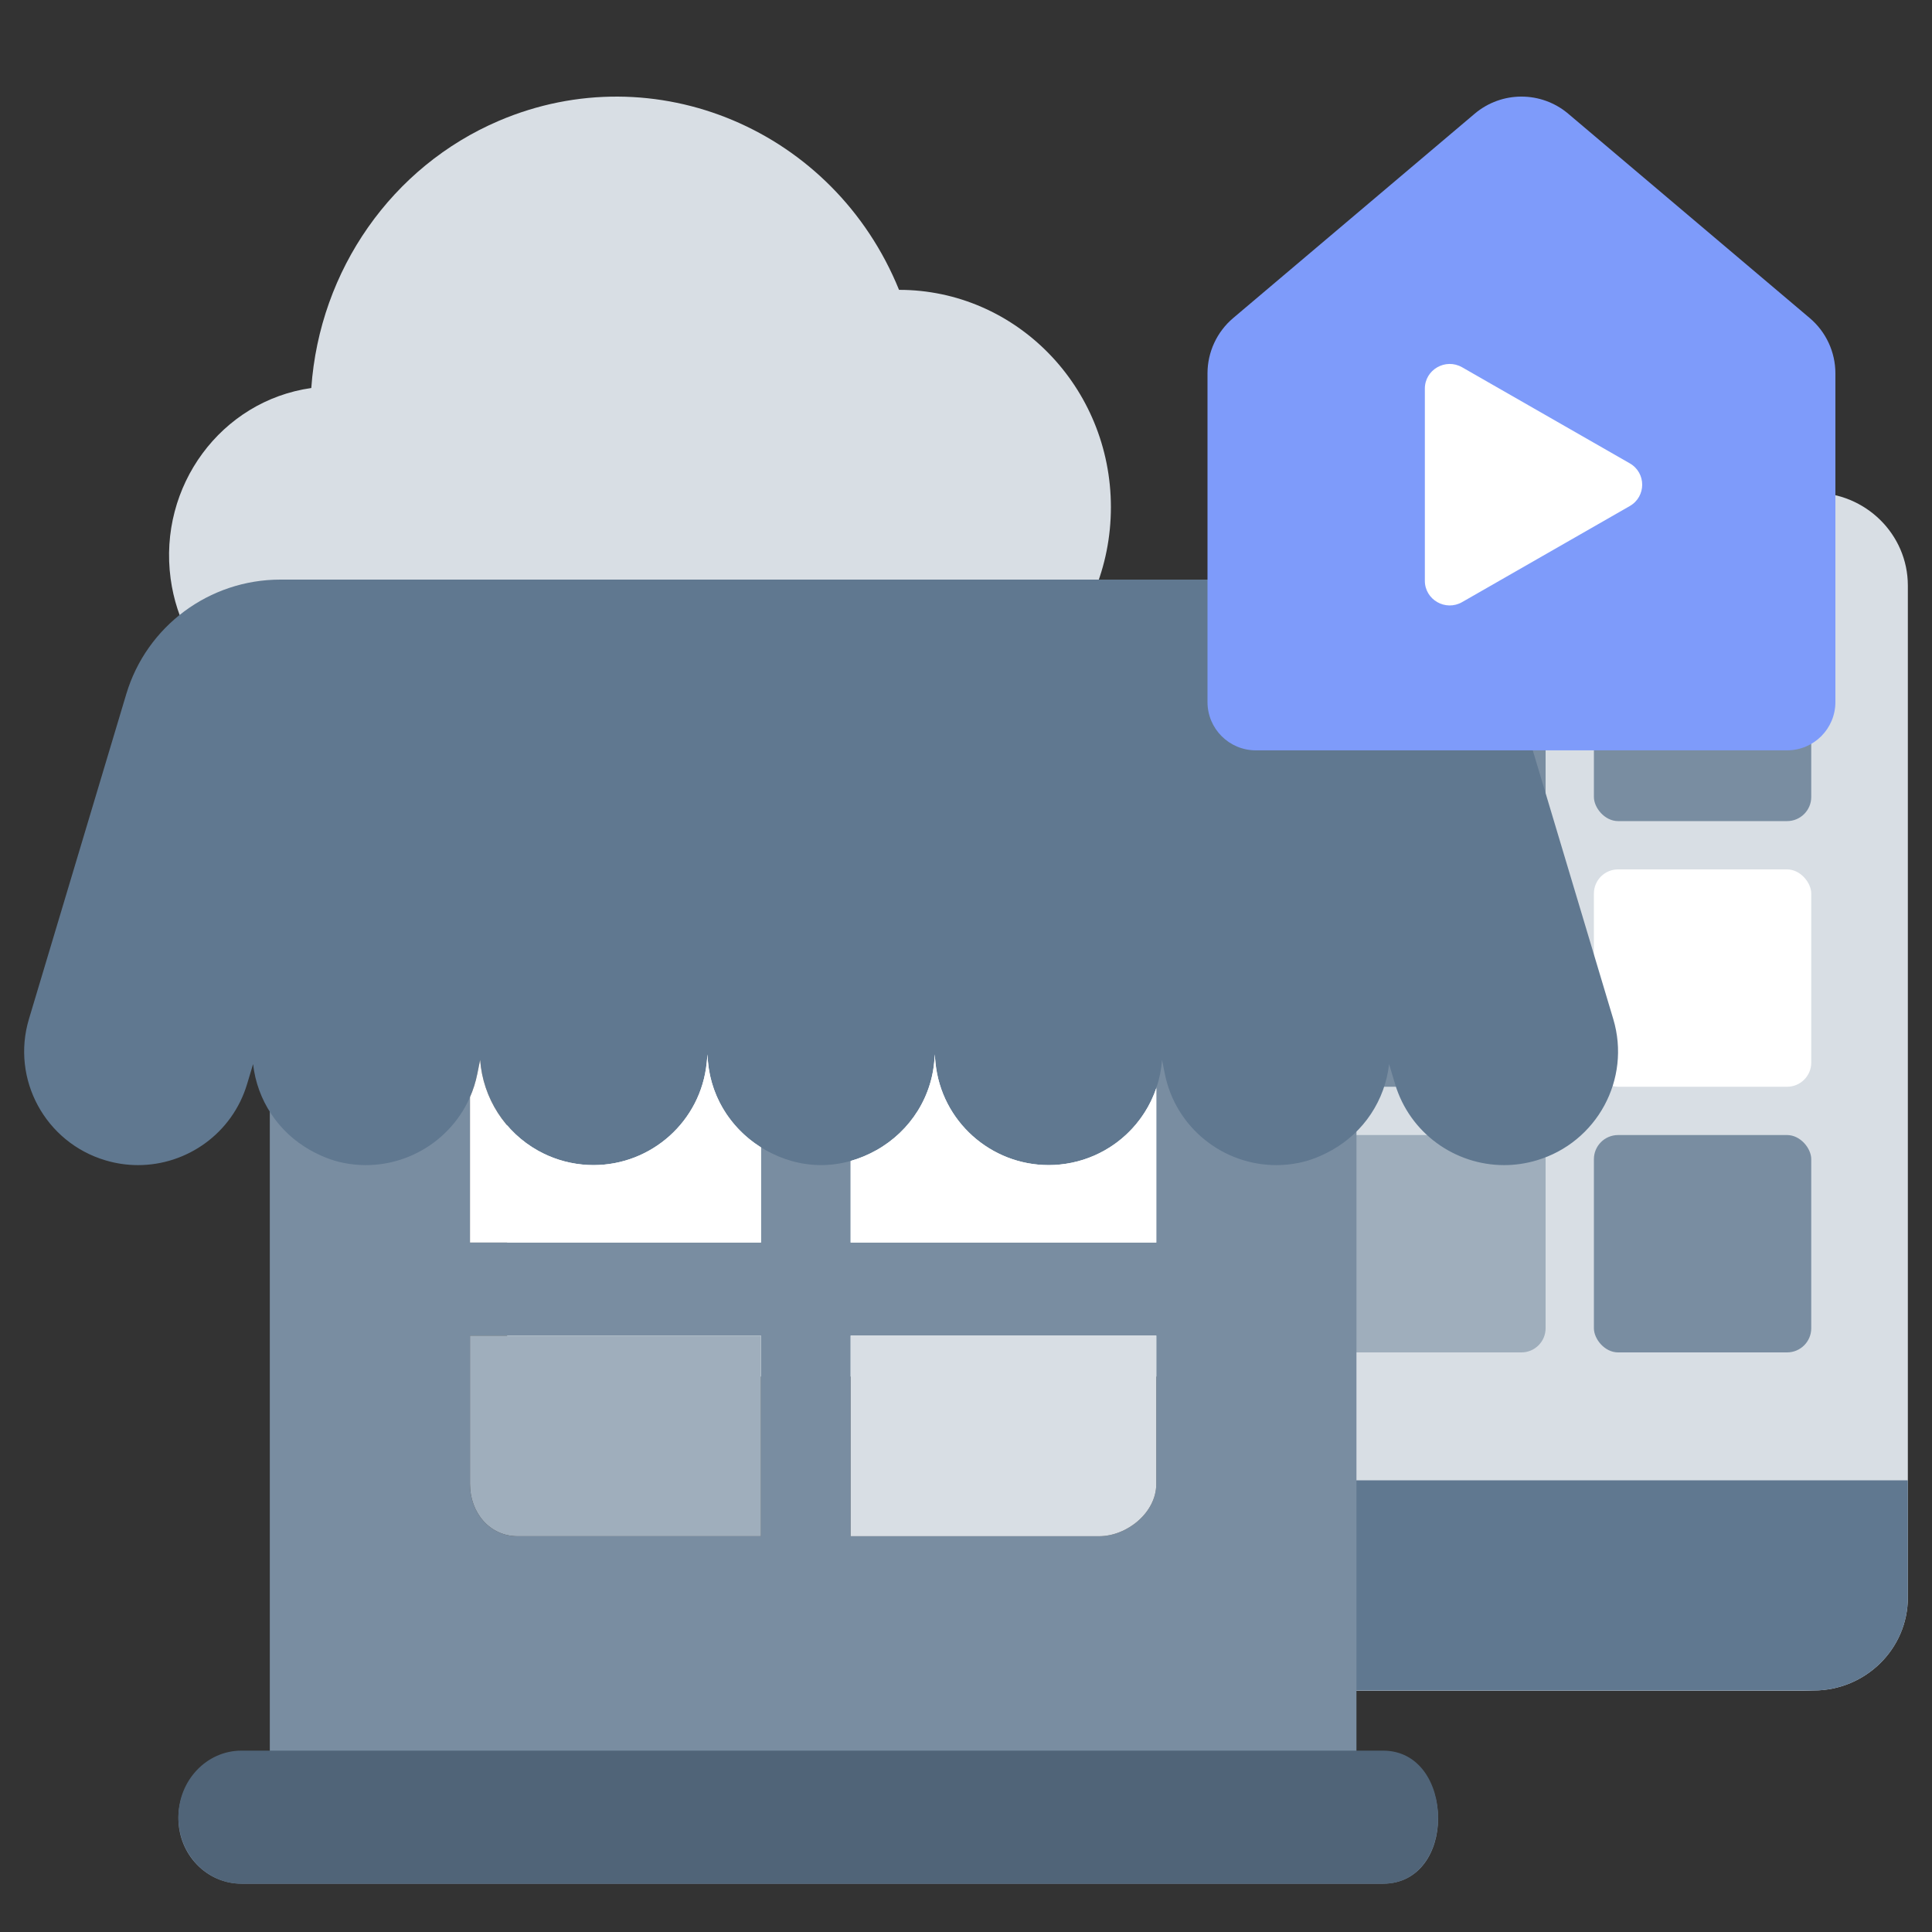 <svg width="80" height="80" viewBox="0 0 80 80" fill="none" xmlns="http://www.w3.org/2000/svg">
<rect x="0" y="0" width="80" height="80" fill="#333333" stroke="none"/>
<rect x="21" y="32" width="38" height="25" fill="#fff"/>
<path d="M75.098 70H54.902C52.75 69.995 51.005 68.278 51 66.16V24.239C51.005 22.122 52.75 20.405 54.902 20.4H75.098C77.25 20.405 78.995 22.122 79 24.239V66.162C78.993 68.279 77.25 69.995 75.098 70Z" fill="#d8dee4"/>
<path fill-rule="evenodd" clip-rule="evenodd" d="M54.845 67.628H74.71L74.711 67.628C75.521 67.625 76.179 66.969 76.183 66.157V24.243C76.18 23.433 75.522 22.775 74.712 22.772H54.843C54.033 22.775 53.375 23.433 53.372 24.243V66.157C53.375 66.967 54.033 67.625 54.844 67.628L54.845 67.628ZM54.84 70C52.722 69.995 51.005 68.278 51 66.16V24.239C51.005 22.122 52.722 20.405 54.84 20.4H74.715C76.833 20.405 78.55 22.122 78.555 24.239V66.162C78.549 68.279 76.833 69.995 74.715 70H54.84Z" fill="#d8dee4"/>
<path d="M75.098 70H54.902C52.75 69.995 51.005 68.278 51 66.16V61.297C63.865 61.297 67.552 61.297 79 61.297V66.162C78.993 68.279 77.25 69.995 75.098 70Z" fill="#607890"/>
<rect x="55" y="25" width="9" height="9" rx="1" fill="#798da1"/>
<rect x="66" y="25" width="9" height="9" rx="1" fill="#798da1"/>
<rect x="55" y="36" width="9" height="9" rx="1" fill="#798da1"/>
<rect x="66" y="36" width="9" height="9" rx="1" fill="#fff"/>
<rect x="55" y="47" width="9" height="9" rx="1" fill="#9faebc"/>
<rect x="66" y="47" width="9" height="9" rx="1" fill="#798da1"/>
<path d="M37.227 12.002C34.535 5.375 27.115 2.242 20.655 5.004C16.237 6.892 13.234 11.171 12.89 16.067C9.157 16.597 6.549 20.13 7.065 23.959C7.532 27.424 10.421 30.003 13.831 30H37.227C42.072 30 46 25.971 46 21.001C46 16.031 42.072 12.002 37.227 12.002Z" fill="#d8dee4"/>
<path d="M57.269 72.582H56.168V42.735C54.33 45.194 49.557 45.194 47.879 42.735V51.452H35.224V46.041C34.632 46.225 34.016 46.355 33.366 46.355C32.718 46.355 32.104 46.225 31.511 46.041V51.452H19.461V43.837C17.092 46.296 13.541 46.296 11.172 43.837V72.582H9.997C8.555 72.582 7.387 73.794 7.387 75.291C7.387 76.788 8.555 78 9.997 78H57.269C60.332 78 60.284 72.582 57.269 72.582ZM47.879 55.305V61.448C47.879 62.636 46.664 63.612 45.511 63.612H35.224V55.305L47.879 55.305ZM31.511 55.305V63.612L21.435 63.612C20.283 63.612 19.461 62.644 19.461 61.448V55.305L31.511 55.305Z" fill="#798da1"/>
<path d="M57.269 72.49H56.168C39.59 72.49 11.172 72.49 11.172 72.49H9.997C8.555 72.49 7.387 73.723 7.387 75.245C7.387 76.767 8.555 78 9.997 78H57.269C60.332 78 60.284 72.49 57.269 72.49Z" fill="#506478"/>
<path d="M4.367 48.047C4.816 48.181 5.27 48.245 5.717 48.245C7.747 48.245 9.621 46.927 10.232 44.887L10.48 44.061C10.648 45.561 11.527 46.883 12.843 47.623C13.267 47.858 13.72 48.053 14.222 48.152C14.533 48.215 14.843 48.245 15.147 48.245C17.351 48.245 19.321 46.697 19.766 44.459L19.881 43.886C19.999 45.481 20.915 46.886 22.277 47.645C22.824 47.951 23.439 48.153 24.104 48.22C24.263 48.237 24.421 48.244 24.577 48.244C26.97 48.244 29.019 46.434 29.263 44.008L29.298 43.659C29.341 45.372 30.302 46.842 31.71 47.628C32.39 48.008 33.164 48.244 33.998 48.244C34.835 48.244 35.609 48.008 36.289 47.628C37.695 46.842 38.658 45.372 38.703 43.659L38.736 44.008C38.98 46.434 41.029 48.244 43.422 48.244C43.579 48.244 43.736 48.237 43.895 48.22C44.559 48.153 45.174 47.951 45.723 47.645C47.084 46.886 48.002 45.481 48.117 43.886L48.232 44.459C48.679 46.698 50.648 48.245 52.851 48.245C53.156 48.245 53.465 48.215 53.777 48.152C54.277 48.053 54.732 47.858 55.154 47.623C56.472 46.883 57.351 45.561 57.519 44.061L57.767 44.887C58.378 46.927 60.252 48.245 62.283 48.245C62.729 48.245 63.183 48.181 63.632 48.047C66.128 47.304 67.547 44.684 66.802 42.197L62.77 28.739C61.928 25.927 59.334 24 56.392 24H11.608C8.665 24 6.071 25.927 5.229 28.739L1.198 42.197C0.453 44.684 1.872 47.304 4.367 48.047Z" fill="#607890"/>
<path d="M31.511 55.305V63.612L21.435 63.612C20.283 63.612 19.461 62.644 19.461 61.448V55.305L31.511 55.305Z" fill="#9faebc"/>
<path d="M19.461 45.43V51.452H31.511V47.51C30.212 46.7 29.339 45.29 29.298 43.659L29.263 44.008C29.019 46.434 26.969 48.244 24.577 48.244C24.421 48.244 24.263 48.237 24.104 48.22C23.439 48.153 22.824 47.951 22.277 47.645C20.915 46.886 19.999 45.481 19.881 43.886L19.766 44.459C19.698 44.8 19.595 45.125 19.461 45.43Z" fill="#fff"/>
<path d="M35.223 48.073C35.599 47.966 35.955 47.815 36.289 47.628C37.695 46.842 38.658 45.372 38.703 43.659L38.736 44.008C38.98 46.434 41.029 48.244 43.422 48.244C43.579 48.244 43.736 48.237 43.895 48.22C44.559 48.153 45.174 47.951 45.723 47.645C46.738 47.079 47.506 46.154 47.879 45.059V51.452H35.223V48.073Z" fill="#fff"/>
<path d="M47.879 61.448V55.305L35.224 55.305V63.612H45.511C46.663 63.612 47.879 62.636 47.879 61.448Z" fill="#d8dee4"/>
<path d="M50 15.461C50 14.579 50.389 13.741 51.062 13.171L61.062 4.71C62.181 3.763 63.819 3.763 64.938 4.71L74.938 13.171C75.612 13.741 76 14.579 76 15.461V29.07C76 30.175 75.105 31.07 74 31.07H52C50.895 31.07 50 30.175 50 29.07V15.461Z" fill="#7e9bfa"/>
<path d="M67.486 19.186C68.171 19.579 68.171 20.561 67.486 20.954L60.543 24.932C59.857 25.325 59 24.834 59 24.048L59 16.092C59 15.307 59.857 14.816 60.543 15.208L67.486 19.186Z" fill="#fff"/>
</svg>
